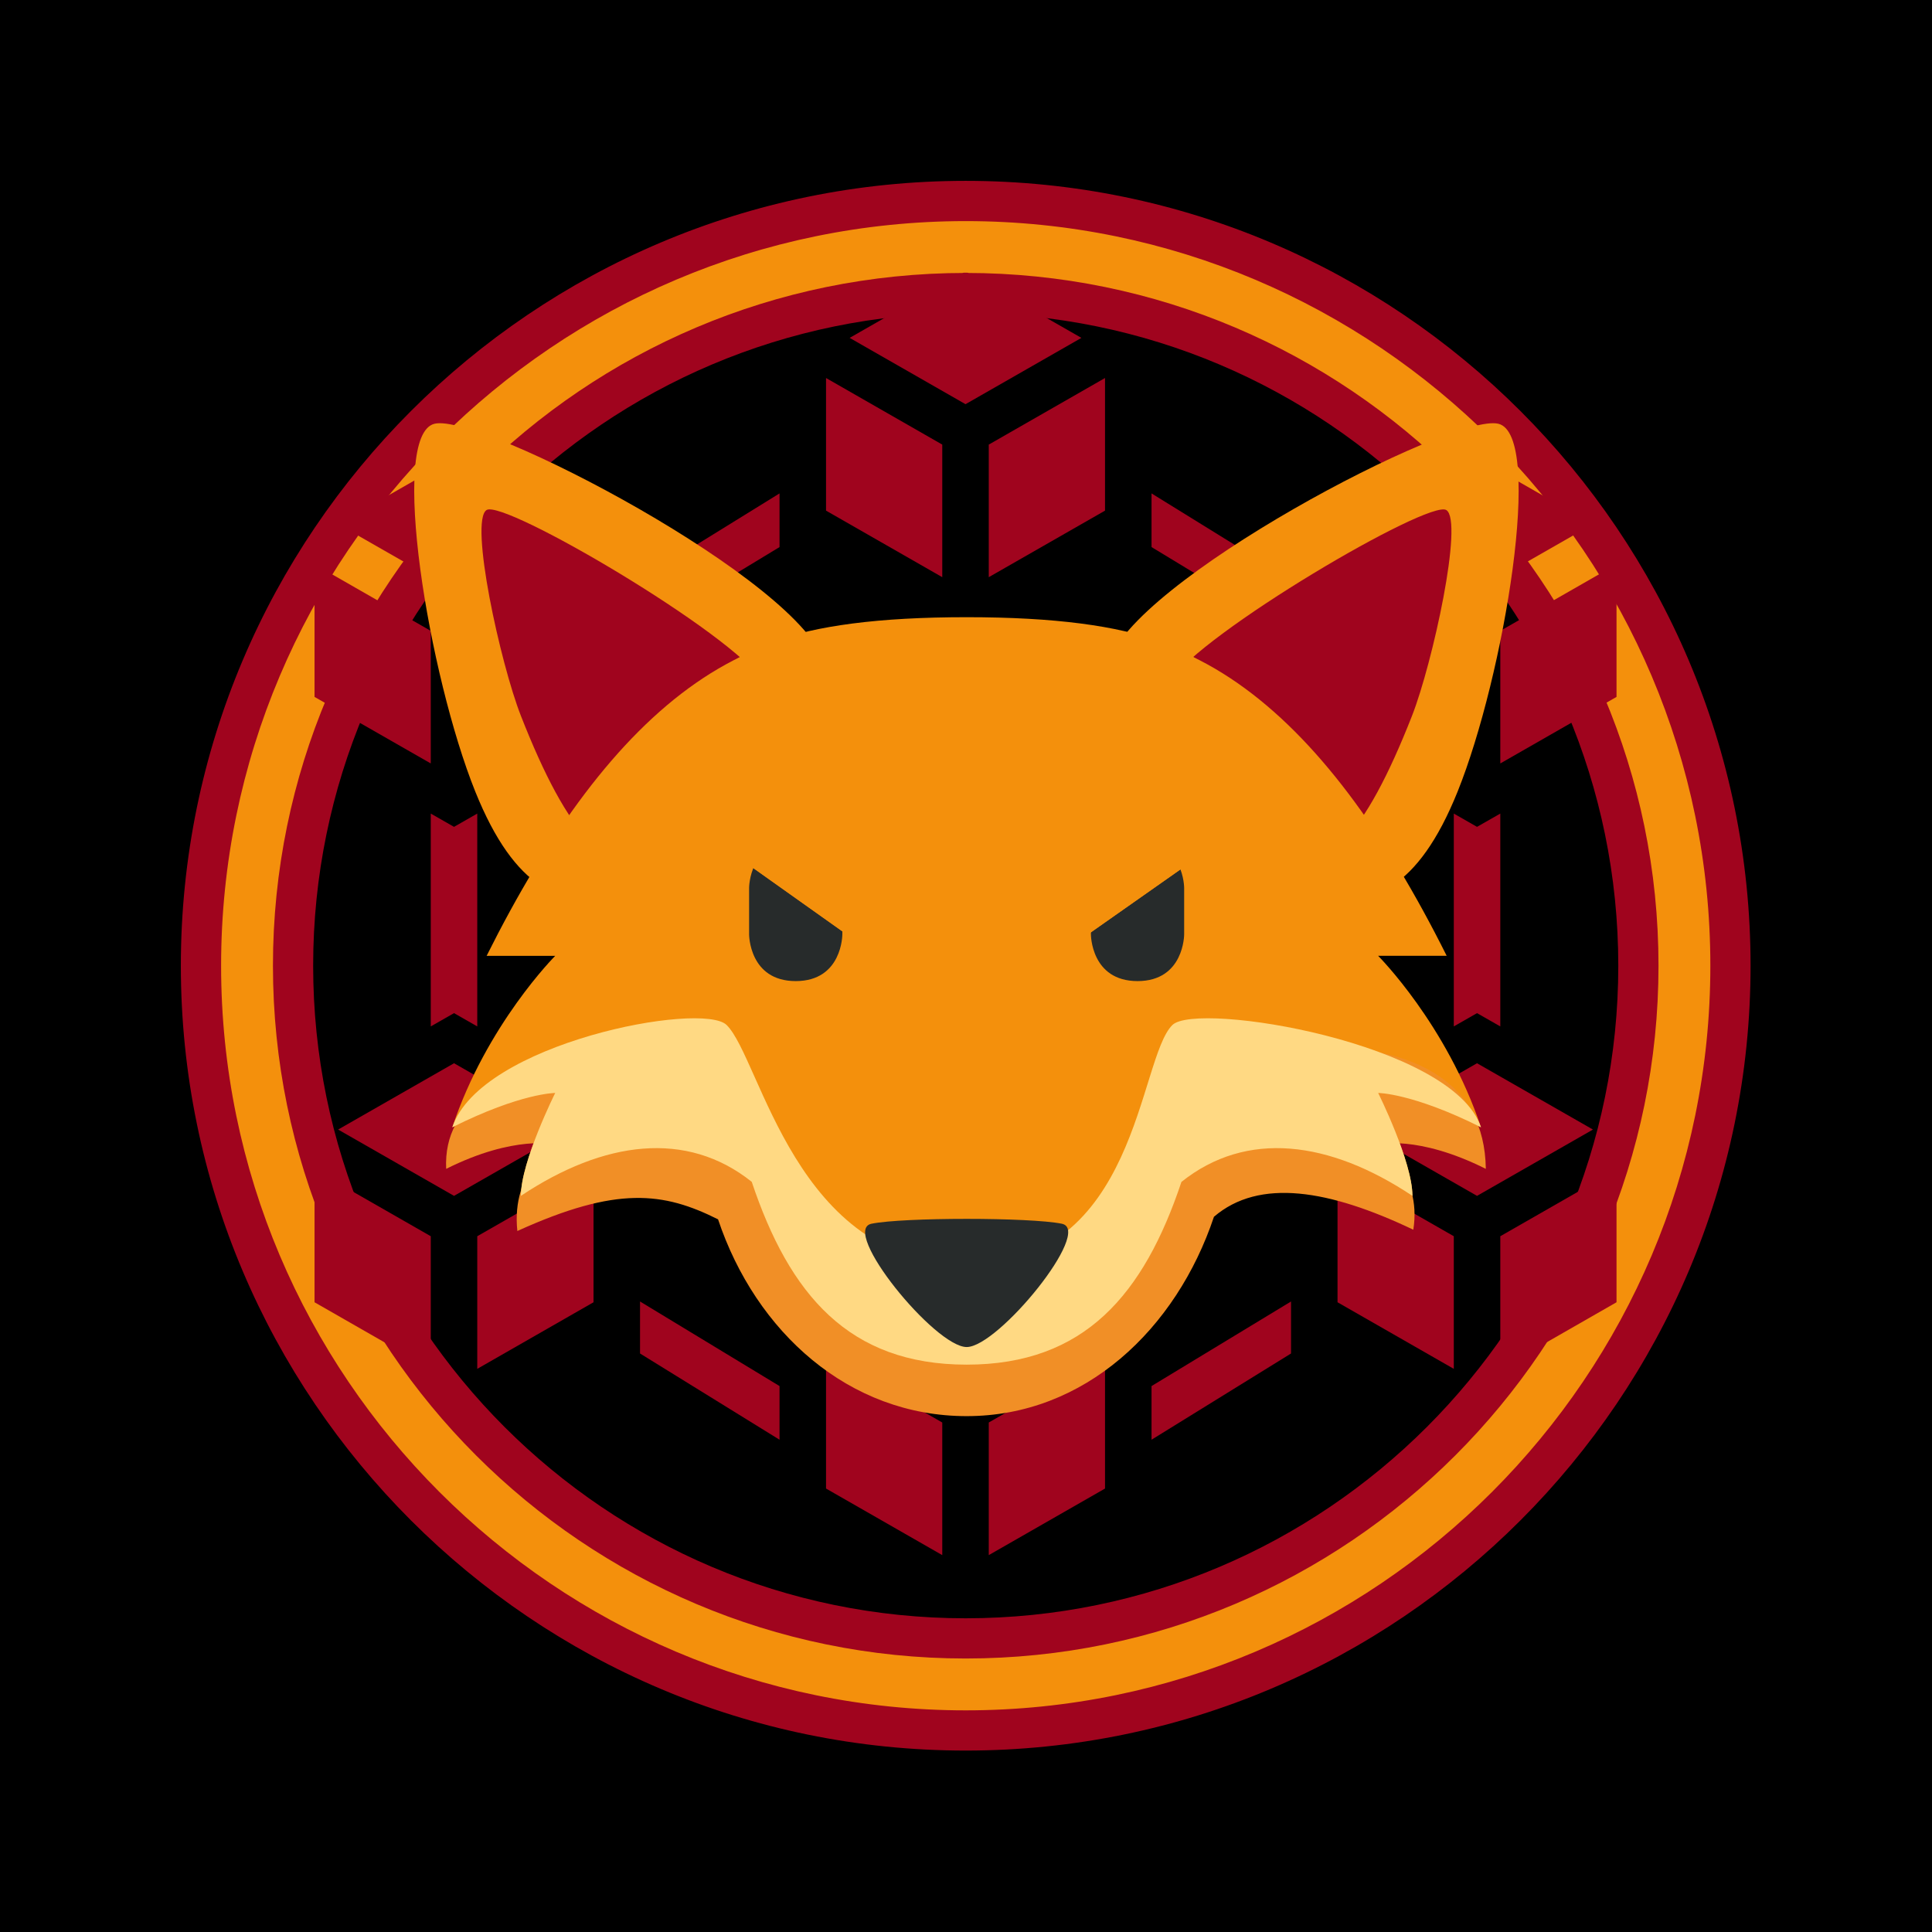 <svg xmlns="http://www.w3.org/2000/svg" width="192" viewBox="0 0 192 192" height="192" version="1.0"><defs><clipPath id="a"><path d="M 17.973 17.973 L 173.973 17.973 L 173.973 173.973 L 17.973 173.973 Z M 17.973 17.973"/></clipPath><clipPath id="b"><path d="M 84 27.102 L 108 27.102 L 108 41 L 84 41 Z M 84 27.102"/></clipPath><clipPath id="c"><path d="M 31.078 56 L 43 56 L 43 76 L 31.078 76 Z M 31.078 56"/></clipPath><clipPath id="d"><path d="M 31.078 116 L 43 116 L 43 137 L 31.078 137 Z M 31.078 116"/></clipPath><clipPath id="e"><path d="M 149 56 L 160.828 56 L 160.828 76 L 149 76 Z M 149 56"/></clipPath><clipPath id="f"><path d="M 149 116 L 160.828 116 L 160.828 137 L 149 137 Z M 149 116"/></clipPath><clipPath id="g"><path d="M 82 134 L 94 134 L 94 154.602 L 82 154.602 Z M 82 134"/></clipPath><clipPath id="h"><path d="M 98 134 L 110 134 L 110 154.602 L 98 154.602 Z M 98 134"/></clipPath><clipPath id="i"><path d="M 44 104 L 148 104 L 148 140.734 L 44 140.734 Z M 44 104"/></clipPath><clipPath id="j"><path d="M 71 76 L 94 76 L 94 97 L 71 97 Z M 71 76"/></clipPath><clipPath id="k"><path d="M 75.895 76.883 L 93.625 89.48 L 88.848 96.203 L 71.113 83.609 Z M 75.895 76.883"/></clipPath><clipPath id="l"><path d="M 52.59 -9.523 L 188.332 86.895 L 104.945 204.293 L -30.797 107.875 Z M 52.59 -9.523"/></clipPath><clipPath id="m"><path d="M 52.59 -9.523 L 188.332 86.895 L 104.945 204.293 L -30.797 107.875 Z M 52.59 -9.523"/></clipPath><clipPath id="n"><path d="M 71 78 L 94 78 L 94 97 L 71 97 Z M 71 78"/></clipPath><clipPath id="o"><path d="M 75.895 76.883 L 93.625 89.48 L 88.848 96.203 L 71.113 83.609 Z M 75.895 76.883"/></clipPath><clipPath id="p"><path d="M 52.59 -9.523 L 188.332 86.895 L 104.945 204.293 L -30.797 107.875 Z M 52.59 -9.523"/></clipPath><clipPath id="q"><path d="M 52.59 -9.523 L 188.332 86.895 L 104.945 204.293 L -30.797 107.875 Z M 52.59 -9.523"/></clipPath><clipPath id="r"><path d="M 71 77 L 94 77 L 94 97 L 71 97 Z M 71 77"/></clipPath><clipPath id="s"><path d="M 75.895 76.883 L 93.625 89.48 L 88.848 96.203 L 71.113 83.609 Z M 75.895 76.883"/></clipPath><clipPath id="t"><path d="M 52.59 -9.523 L 188.332 86.895 L 104.945 204.293 L -30.797 107.875 Z M 52.59 -9.523"/></clipPath><clipPath id="u"><path d="M 52.59 -9.523 L 188.332 86.895 L 104.945 204.293 L -30.797 107.875 Z M 52.59 -9.523"/></clipPath><clipPath id="v"><path d="M 71 76 L 94 76 L 94 97 L 71 97 Z M 71 76"/></clipPath><clipPath id="w"><path d="M 75.895 76.883 L 93.625 89.48 L 88.848 96.203 L 71.113 83.609 Z M 75.895 76.883"/></clipPath><clipPath id="x"><path d="M 52.59 -9.523 L 188.332 86.895 L 104.945 204.293 L -30.797 107.875 Z M 52.59 -9.523"/></clipPath><clipPath id="y"><path d="M 52.59 -9.523 L 188.332 86.895 L 104.945 204.293 L -30.797 107.875 Z M 52.59 -9.523"/></clipPath><clipPath id="z"><path d="M 99 76 L 122 76 L 122 96 L 99 96 Z M 99 76"/></clipPath><clipPath id="A"><path d="M 99.02 89.172 L 116.816 76.668 L 121.559 83.418 L 103.762 95.922 Z M 99.02 89.172"/></clipPath><clipPath id="B"><path d="M 9.797 82.262 L 146.031 -13.461 L 228.816 104.367 L 92.578 200.086 Z M 9.797 82.262"/></clipPath><clipPath id="C"><path d="M 9.797 82.262 L 146.031 -13.461 L 228.816 104.367 L 92.578 200.086 Z M 9.797 82.262"/></clipPath></defs><path fill="#FFF" d="M-19.2 -19.2H211.2V211.2H-19.2z"/><path fill="#FFF" d="M-19.2 -19.2H211.2V211.2H-19.2z"/><path d="M-19.2 -19.2H211.2V211.2H-19.2z"/><path fill="#F4900C" d="M 95.969 20.004 C 54.016 20.004 20.004 54.016 20.004 95.969 C 20.004 137.926 54.016 171.941 95.969 171.941 C 137.926 171.941 171.941 137.926 171.941 95.969 C 171.941 54.016 137.926 20.004 95.969 20.004 Z M 95.969 162.824 C 94.875 162.824 93.781 162.797 92.691 162.742 C 91.598 162.688 90.508 162.609 89.418 162.5 C 88.328 162.395 87.242 162.262 86.16 162.102 C 85.078 161.938 84 161.754 82.926 161.539 C 81.852 161.324 80.785 161.086 79.727 160.82 C 78.664 160.555 77.609 160.262 76.562 159.945 C 75.516 159.629 74.477 159.285 73.445 158.914 C 72.414 158.547 71.395 158.152 70.383 157.734 C 69.375 157.316 68.375 156.871 67.383 156.406 C 66.395 155.938 65.418 155.445 64.453 154.93 C 63.488 154.414 62.535 153.875 61.598 153.312 C 60.66 152.75 59.734 152.164 58.824 151.559 C 57.914 150.949 57.02 150.32 56.141 149.668 C 55.262 149.016 54.402 148.344 53.555 147.648 C 52.707 146.953 51.879 146.242 51.07 145.504 C 50.258 144.77 49.465 144.016 48.691 143.242 C 47.918 142.469 47.164 141.676 46.43 140.867 C 45.695 140.055 44.98 139.227 44.285 138.383 C 43.594 137.535 42.918 136.676 42.266 135.797 C 41.617 134.918 40.984 134.023 40.379 133.113 C 39.77 132.203 39.184 131.277 38.621 130.34 C 38.059 129.402 37.52 128.449 37.004 127.484 C 36.488 126.52 35.996 125.543 35.527 124.555 C 35.062 123.566 34.617 122.566 34.199 121.555 C 33.781 120.543 33.387 119.523 33.02 118.492 C 32.648 117.461 32.305 116.426 31.988 115.379 C 31.672 114.332 31.379 113.277 31.113 112.215 C 30.848 111.152 30.609 110.086 30.395 109.012 C 30.18 107.941 29.992 106.863 29.832 105.781 C 29.672 104.699 29.539 103.613 29.434 102.523 C 29.324 101.434 29.242 100.344 29.191 99.25 C 29.137 98.156 29.109 97.066 29.109 95.969 C 29.109 94.875 29.137 93.781 29.191 92.691 C 29.242 91.598 29.324 90.508 29.43 89.418 C 29.539 88.328 29.672 87.242 29.832 86.16 C 29.992 85.078 30.18 84 30.395 82.93 C 30.605 81.855 30.848 80.789 31.113 79.727 C 31.379 78.664 31.672 77.609 31.988 76.562 C 32.305 75.516 32.648 74.48 33.016 73.449 C 33.387 72.418 33.777 71.398 34.199 70.387 C 34.617 69.375 35.059 68.375 35.527 67.387 C 35.996 66.398 36.488 65.422 37.004 64.457 C 37.52 63.492 38.059 62.539 38.621 61.602 C 39.184 60.664 39.77 59.738 40.375 58.828 C 40.984 57.918 41.613 57.023 42.266 56.148 C 42.918 55.27 43.59 54.406 44.285 53.559 C 44.977 52.715 45.691 51.887 46.426 51.074 C 47.16 50.266 47.914 49.473 48.691 48.699 C 49.465 47.926 50.254 47.172 51.066 46.438 C 51.875 45.703 52.703 44.988 53.551 44.293 C 54.395 43.598 55.258 42.926 56.137 42.273 C 57.016 41.621 57.91 40.992 58.82 40.383 C 59.73 39.777 60.652 39.191 61.594 38.629 C 62.531 38.066 63.484 37.527 64.449 37.012 C 65.414 36.496 66.391 36.004 67.379 35.535 C 68.367 35.07 69.367 34.625 70.379 34.207 C 71.391 33.789 72.41 33.395 73.441 33.027 C 74.469 32.656 75.508 32.312 76.555 31.996 C 77.602 31.68 78.656 31.387 79.719 31.121 C 80.781 30.855 81.848 30.617 82.918 30.402 C 83.992 30.188 85.07 30 86.152 29.84 C 87.234 29.68 88.32 29.547 89.41 29.441 C 90.5 29.332 91.59 29.254 92.684 29.199 C 93.773 29.145 94.867 29.117 95.961 29.117 C 97.055 29.117 98.148 29.145 99.242 29.199 C 100.336 29.25 101.426 29.332 102.516 29.438 C 103.605 29.547 104.688 29.68 105.773 29.84 C 106.855 30 107.93 30.188 109.004 30.402 C 110.078 30.617 111.145 30.855 112.207 31.121 C 113.266 31.387 114.32 31.68 115.367 31.996 C 116.414 32.312 117.453 32.656 118.484 33.023 C 119.516 33.395 120.535 33.789 121.547 34.207 C 122.555 34.625 123.555 35.066 124.547 35.535 C 125.535 36.004 126.512 36.496 127.477 37.012 C 128.441 37.527 129.395 38.066 130.332 38.629 C 131.27 39.191 132.195 39.777 133.102 40.383 C 134.012 40.992 134.906 41.621 135.785 42.273 C 136.664 42.926 137.527 43.598 138.371 44.293 C 139.219 44.984 140.047 45.699 140.859 46.434 C 141.668 47.168 142.461 47.926 143.234 48.699 C 144.008 49.473 144.762 50.262 145.496 51.074 C 146.23 51.883 146.945 52.711 147.641 53.559 C 148.336 54.406 149.008 55.266 149.66 56.145 C 150.309 57.023 150.941 57.918 151.547 58.828 C 152.156 59.738 152.742 60.66 153.305 61.602 C 153.867 62.539 154.406 63.492 154.922 64.457 C 155.438 65.422 155.93 66.398 156.395 67.387 C 156.863 68.375 157.309 69.375 157.727 70.387 C 158.145 71.398 158.539 72.418 158.906 73.449 C 159.277 74.477 159.617 75.516 159.938 76.562 C 160.254 77.609 160.547 78.664 160.812 79.727 C 161.078 80.789 161.316 81.855 161.531 82.926 C 161.742 84 161.93 85.078 162.09 86.16 C 162.25 87.242 162.387 88.328 162.492 89.418 C 162.602 90.508 162.68 91.598 162.734 92.691 C 162.789 93.781 162.816 94.875 162.816 95.969 C 162.816 97.062 162.789 98.156 162.734 99.25 C 162.68 100.344 162.602 101.434 162.492 102.523 C 162.387 103.613 162.25 104.699 162.09 105.781 C 161.93 106.863 161.742 107.941 161.531 109.012 C 161.316 110.086 161.078 111.152 160.812 112.215 C 160.547 113.277 160.254 114.328 159.938 115.375 C 159.617 116.422 159.277 117.461 158.906 118.492 C 158.539 119.523 158.145 120.543 157.727 121.555 C 157.309 122.566 156.863 123.566 156.395 124.555 C 155.93 125.543 155.438 126.52 154.922 127.484 C 154.406 128.449 153.867 129.402 153.305 130.34 C 152.742 131.277 152.156 132.203 151.547 133.113 C 150.941 134.02 150.312 134.914 149.66 135.793 C 149.008 136.672 148.336 137.535 147.641 138.383 C 146.945 139.227 146.23 140.055 145.496 140.867 C 144.762 141.676 144.008 142.469 143.234 143.242 C 142.461 144.016 141.668 144.77 140.859 145.504 C 140.047 146.238 139.219 146.953 138.375 147.648 C 137.527 148.344 136.664 149.016 135.785 149.668 C 134.906 150.32 134.012 150.949 133.105 151.555 C 132.195 152.164 131.27 152.75 130.332 153.312 C 129.395 153.875 128.441 154.414 127.477 154.93 C 126.512 155.445 125.535 155.938 124.547 156.406 C 123.555 156.871 122.555 157.316 121.547 157.734 C 120.535 158.152 119.516 158.547 118.484 158.914 C 117.453 159.285 116.414 159.625 115.367 159.945 C 114.32 160.262 113.266 160.555 112.207 160.82 C 111.145 161.086 110.078 161.324 109.004 161.539 C 107.93 161.75 106.855 161.938 105.773 162.098 C 104.688 162.262 103.605 162.395 102.516 162.5 C 101.426 162.609 100.336 162.688 99.242 162.742 C 98.148 162.797 97.055 162.824 95.961 162.824 Z M 95.969 162.824"/><g clip-path="url(#a)"><path fill="#A0041E" d="M 95.969 173.969 C 52.965 173.969 17.973 138.977 17.973 95.969 C 17.973 52.965 52.965 17.973 95.969 17.973 C 138.977 17.973 173.969 52.965 173.969 95.969 C 173.969 138.977 138.977 173.969 95.969 173.969 Z M 95.969 21.973 C 55.164 21.973 21.973 55.164 21.973 95.969 C 21.973 136.773 55.164 169.973 95.969 169.973 C 136.773 169.973 169.973 136.773 169.973 95.969 C 169.973 55.164 136.773 21.973 95.969 21.973 Z M 95.969 21.973"/></g><path fill="#A0041E" d="M 95.969 164.82 C 58 164.82 27.125 133.938 27.125 95.969 C 27.125 58.004 58.008 27.125 95.969 27.125 C 133.934 27.125 164.82 58.008 164.82 95.969 C 164.82 133.934 133.938 164.82 95.969 164.82 Z M 95.969 31.121 C 60.211 31.121 31.121 60.211 31.121 95.969 C 31.121 131.73 60.211 160.824 95.969 160.824 C 131.73 160.824 160.824 131.73 160.824 95.969 C 160.824 60.211 131.73 31.121 95.969 31.121 Z M 95.969 31.121"/><g clip-path="url(#b)"><path fill="#A0041E" d="M 84.438 33.578 L 95.953 40.168 L 107.469 33.578 L 95.953 26.988 L 84.438 33.578"/></g><path fill="#A0041E" d="M 58.984 116.242 L 47.43 122.855 L 47.43 136.035 L 58.984 129.418 L 58.984 116.242"/><path fill="#A0041E" d="M 56.637 112.254 L 45.121 105.664 L 33.602 112.254 L 45.121 118.844 L 56.637 112.254"/><path fill="#A0041E" d="M 109.816 50.746 L 109.816 37.566 L 98.262 44.184 L 98.262 57.359 L 109.816 50.746"/><path fill="#A0041E" d="M 84.438 82.172 L 95.953 88.762 L 107.469 82.172 L 95.953 75.582 L 84.438 82.172"/><path fill="#A0041E" d="M 58.984 69.258 L 58.984 56.078 L 47.43 62.695 L 47.43 75.871 L 58.984 69.258"/><g clip-path="url(#c)"><path fill="#A0041E" d="M 31.258 69.258 L 42.809 75.871 L 42.809 62.695 L 31.258 56.078 L 31.258 69.258"/></g><path fill="#A0041E" d="M 33.602 52.09 L 45.121 58.68 L 56.637 52.09 L 45.121 45.5 L 33.602 52.09"/><path fill="#A0041E" d="M 109.816 99.336 L 109.816 86.16 L 98.262 92.777 L 98.262 105.953 L 109.816 99.336"/><g clip-path="url(#d)"><path fill="#A0041E" d="M 42.809 122.855 L 31.258 116.242 L 31.258 129.418 L 42.809 136.035 L 42.809 122.855"/></g><path fill="#A0041E" d="M 144.477 122.855 L 132.922 116.242 L 132.922 129.418 L 144.477 136.035 L 144.477 122.855"/><g clip-path="url(#e)"><path fill="#A0041E" d="M 160.648 69.258 L 160.648 56.078 L 149.098 62.695 L 149.098 75.871 L 160.648 69.258"/></g><path fill="#A0041E" d="M 132.922 69.258 L 144.477 75.871 L 144.477 62.695 L 132.922 56.078 L 132.922 69.258"/><g clip-path="url(#f)"><path fill="#A0041E" d="M 160.648 116.242 L 149.098 122.855 L 149.098 136.035 L 160.648 129.418 L 160.648 116.242"/></g><path fill="#A0041E" d="M 158.305 112.254 L 146.785 105.664 L 135.27 112.254 L 146.785 118.844 L 158.305 112.254"/><path fill="#A0041E" d="M 107.469 130.766 L 95.953 124.176 L 84.438 130.766 L 95.953 137.355 L 107.469 130.766"/><g clip-path="url(#g)"><path fill="#A0041E" d="M 93.641 141.367 L 82.09 134.754 L 82.09 147.93 L 93.641 154.547 L 93.641 141.367"/></g><path fill="#A0041E" d="M 82.09 50.746 L 93.641 57.359 L 93.641 44.184 L 82.09 37.566 L 82.09 50.746"/><path fill="#A0041E" d="M 82.09 99.336 L 93.641 105.953 L 93.641 92.777 L 82.09 86.16 L 82.09 99.336"/><path fill="#A0041E" d="M 135.27 52.09 L 146.785 58.68 L 158.305 52.09 L 146.785 45.5 L 135.27 52.09"/><g clip-path="url(#h)"><path fill="#A0041E" d="M 109.816 134.754 L 98.262 141.367 L 98.262 154.547 L 109.816 147.93 L 109.816 134.754"/></g><path fill="#A0041E" d="M 95.953 63.66 L 93.641 62.34 L 93.641 71.922 L 95.953 70.602 L 98.262 71.922 L 98.262 62.34 L 95.953 63.66"/><path fill="#A0041E" d="M 63.605 57.605 L 63.605 62.773 L 77.469 54.367 L 77.469 49.035 L 63.605 57.605"/><path fill="#A0041E" d="M 128.301 57.605 L 128.301 62.773 L 114.438 54.367 L 114.438 49.035 L 128.301 57.605"/><path fill="#A0041E" d="M 63.605 134.508 L 63.605 129.34 L 77.469 137.746 L 77.469 143.078 L 63.605 134.508"/><path fill="#A0041E" d="M 128.301 134.508 L 128.301 129.34 L 114.438 137.746 L 114.438 143.078 L 128.301 134.508"/><path fill="#A0041E" d="M 95.953 112.254 L 93.641 110.934 L 93.641 120.516 L 95.953 119.195 L 98.262 120.516 L 98.262 110.934 L 95.953 112.254"/><path fill="#A0041E" d="M 146.785 82.172 L 144.477 80.852 L 144.477 102.004 L 146.785 100.684 L 149.098 102.004 L 149.098 80.852 L 146.785 82.172"/><path fill="#A0041E" d="M 45.121 82.172 L 47.43 80.852 L 47.43 102.004 L 45.121 100.684 L 42.809 102.004 L 42.809 80.852 L 45.121 82.172"/><path fill="#F4900C" d="M 81.953 66.004 C 83.984 74.156 82.496 81.074 74.352 83.102 C 66.199 85.129 55.172 98.402 47.23 78.66 C 42.629 67.227 38.605 43.25 43.176 42.113 C 47.746 40.977 79.926 57.855 81.953 66.004 Z M 81.953 66.004"/><path fill="#A0041E" d="M 75.797 67.715 C 78.762 72.461 70.141 81.797 65.395 84.766 C 60.645 87.734 56.441 83.062 51.766 71.137 C 49.719 65.918 46.621 51.773 48.359 50.684 C 50.094 49.602 72.828 62.965 75.797 67.715 Z M 75.797 67.715"/><path fill="#F4900C" d="M 110.137 66.004 C 108.105 74.156 109.59 81.074 117.742 83.102 C 125.895 85.129 136.918 98.402 144.859 78.66 C 149.461 67.227 153.48 43.25 148.91 42.113 C 144.34 40.977 112.168 57.855 110.137 66.004 Z M 110.137 66.004"/><path fill="#A0041E" d="M 116.297 67.715 C 113.332 72.461 121.949 81.797 126.695 84.766 C 131.441 87.734 135.645 83.062 140.324 71.137 C 142.367 65.922 145.469 51.773 143.734 50.688 C 141.996 49.602 119.262 62.965 116.297 67.715 Z M 116.297 67.715"/><path fill="#F4900C" d="M 96.066 64.316 C 75.617 57.5 60.645 70.414 48.359 94.992 L 55.176 94.992 C 55.176 94.992 48.359 101.805 44.949 112.031 C 51.766 108.621 55.176 108.621 55.176 108.621 C 55.176 108.621 51.766 115.438 51.766 118.848 C 61.988 112.031 72.211 112.031 79.027 122.254 C 85.84 132.48 96.066 122.254 96.066 108.621 Z M 96.066 64.316"/><path fill="#F4900C" d="M 96.066 64.316 C 116.512 57.5 131.488 70.414 143.77 94.988 L 136.957 94.988 C 136.957 94.988 143.77 101.801 147.176 112.027 C 140.363 108.617 136.957 108.617 136.957 108.617 C 136.957 108.617 140.363 115.438 140.363 118.844 C 130.141 112.027 119.918 112.027 113.102 122.25 C 106.285 132.477 96.062 122.25 96.062 108.621 Z M 96.066 64.316"/><path fill="#F4900C" d="M 96.066 61.336 L 96.059 61.336 C 61.059 61.34 66.395 74.828 70.148 97.258 C 73.898 119.699 78.332 135.617 96.066 135.617 C 113.793 135.617 118.223 119.699 121.977 97.258 C 125.723 74.824 131.059 61.34 96.066 61.336 Z M 96.066 61.336"/><g clip-path="url(#i)"><path fill="#F18F26" d="M 147.66 116.16 C 147.402 98.531 118.938 104.594 116.512 106.98 C 113.102 110.328 113.09 130.773 96.059 130.773 C 79.027 130.773 75.617 110.328 72.211 106.98 C 69.781 104.594 43.695 102.648 44.34 116.16 C 51.152 112.75 55.172 113.738 55.172 113.738 C 55.172 113.738 50.77 116.289 51.414 122.336 C 61.324 117.832 65.953 118.473 71.359 121.176 C 75.105 132.367 84.348 140.734 96.066 140.734 C 107.777 140.734 116.898 132.105 120.641 120.922 C 125.145 117.059 132.09 118.219 140.453 122.207 C 141.355 116.543 136.957 113.738 136.957 113.738 C 136.957 113.738 140.848 112.75 147.66 116.16 Z M 147.66 116.16"/></g><path fill="#FFD983" d="M 147.18 112.027 C 144.387 103.633 118.938 99.477 116.512 101.863 C 113.102 105.211 113.09 125.656 96.059 125.656 C 79.027 125.656 75.617 105.211 72.211 101.863 C 69.781 99.477 47.746 103.633 44.949 112.027 C 51.766 108.617 55.176 108.617 55.176 108.617 C 55.176 108.617 51.766 115.438 51.766 118.844 C 60.012 113.348 68.25 112.293 74.707 117.449 C 78.453 128.637 84.348 135.617 96.066 135.617 C 107.777 135.617 113.668 128.641 117.41 117.457 C 123.871 112.289 132.117 113.348 140.367 118.844 C 140.367 115.438 136.961 108.617 136.961 108.617 C 136.961 108.617 140.367 108.621 147.18 112.027 Z M 147.18 112.027"/><path fill="#272B2B" d="M 74.445 88.234 C 74.445 88.234 74.445 83.602 79.078 83.602 C 83.711 83.602 83.711 88.234 83.711 88.234 L 83.711 92.867 C 83.711 92.867 83.711 97.5 79.078 97.5 C 74.445 97.5 74.445 92.867 74.445 92.867 Z M 108.414 88.234 C 108.414 88.234 108.414 83.602 113.047 83.602 C 117.68 83.602 117.68 88.234 117.68 88.234 L 117.68 92.867 C 117.68 92.867 117.68 97.5 113.047 97.5 C 108.414 97.5 108.414 92.867 108.414 92.867 Z M 86.609 121.613 C 83.457 122.254 92.914 133.867 96.066 133.867 C 99.215 133.867 108.672 122.254 105.523 121.613 C 102.367 120.969 89.762 120.969 86.609 121.613 Z M 86.609 121.613"/><g clip-path="url(#j)"><g clip-path="url(#k)"><g clip-path="url(#l)"><g clip-path="url(#m)" fill="#F4900C"><path d="M 100.961 66.148 C 82.625 41.055 54.23 43.75 19.246 62.426 L 27.258 68.113 C 27.258 68.113 13.551 70.441 0.996 79.629 C 11.855 81.309 15.863 84.152 15.863 84.152 C 15.863 84.152 6.156 89.332 3.305 93.344 C 21.023 93.855 33.035 102.387 32.5 120.113 C 31.961 137.836 52.527 134.336 63.922 118.293 Z M 100.961 66.148"/><path d="M 100.961 66.148 C 130.688 75.195 137.496 102.895 131.387 142.07 L 123.379 136.387 C 123.379 136.387 125.691 150.09 121.145 164.969 C 115.988 155.27 111.988 152.426 111.988 152.426 C 111.988 152.426 110.289 163.293 107.438 167.305 C 101.121 150.746 89.109 142.211 72.551 148.559 C 55.988 154.898 52.523 134.332 63.922 118.289 Z M 100.961 66.148"/><path d="M 103.453 62.641 L 103.441 62.633 C 62.305 33.418 57.301 53.75 42.961 83.281 C 28.609 112.82 20.512 135.258 41.355 150.066 C 62.191 164.863 80.703 149.824 103.875 126.551 C 127.031 103.277 144.578 91.859 103.453 62.641 Z M 103.453 62.641"/></g></g></g></g><g clip-path="url(#n)"><g clip-path="url(#o)"><g clip-path="url(#p)"><g clip-path="url(#q)"><path fill="#F18F26" d="M 118.262 170.234 C 132.691 149.273 94.172 132.645 89.324 133.43 C 82.52 134.523 65.41 158.578 45.395 144.359 C 25.375 130.141 38.461 103.23 37.258 96.445 C 36.398 91.609 7.367 67.543 -3.172 83.98 C 7.688 85.656 11.582 90.172 11.582 90.172 C 11.582 90.172 4.277 89.5 -0.02 97.156 C 15.391 100.129 20.297 104.75 24.387 112.441 C 19.438 128.738 23.305 146.305 37.078 156.086 C 50.844 165.867 68.773 163.324 82.523 153.281 C 91.043 152.5 98.238 159.66 104.734 171.336 C 110.527 165.426 107.707 158.449 107.707 158.449 C 107.707 158.449 113.105 160.535 118.262 170.234 Z M 118.262 170.234"/></g></g></g></g><g clip-path="url(#r)"><g clip-path="url(#s)"><g clip-path="url(#t)"><g clip-path="url(#u)"><path fill="#FFD983" d="M 121.148 164.969 C 124.887 152.762 98.449 126.625 93.602 127.406 C 86.797 128.5 69.688 152.555 49.672 138.336 C 29.652 124.117 42.742 97.207 41.535 90.422 C 40.676 85.586 11.305 72.082 1 79.625 C 11.859 81.305 15.867 84.148 15.867 84.148 C 15.867 84.148 6.16 89.328 3.309 93.34 C 17.594 93.754 28.164 99.391 31.438 110.852 C 26.488 127.145 27.582 140.281 41.355 150.066 C 55.121 159.844 67.875 156.547 81.625 146.508 C 93.535 145.82 102.344 153.953 107.441 167.309 C 110.293 163.297 111.988 152.426 111.988 152.426 C 111.988 152.426 115.992 155.273 121.148 164.969 Z M 121.148 164.969"/></g></g></g></g><g clip-path="url(#v)"><g clip-path="url(#w)"><g clip-path="url(#x)"><g clip-path="url(#y)"><path fill="#272B2B" d="M 55.555 76.25 C 55.555 76.25 59.43 70.797 64.875 74.664 C 70.316 78.531 66.445 83.984 66.445 83.984 L 62.57 89.438 C 62.57 89.438 58.699 94.887 53.254 91.02 C 47.812 87.152 51.684 81.703 51.684 81.703 Z M 95.48 104.609 C 95.48 104.609 99.352 99.156 104.797 103.023 C 110.242 106.891 106.367 112.344 106.367 112.344 L 102.496 117.793 C 102.496 117.793 98.621 123.246 93.18 119.379 C 87.734 115.512 91.605 110.059 91.605 110.059 Z M 41.949 125.688 C 37.707 123.812 39.113 145.371 42.82 148.004 C 46.52 150.633 67.34 144.859 64.176 141.477 C 61.008 138.086 46.191 127.562 41.949 125.688 Z M 41.949 125.688"/></g></g></g></g><g clip-path="url(#z)"><g clip-path="url(#A)"><g clip-path="url(#B)"><g clip-path="url(#C)"><path fill="#F4900C" d="M 97.281 61.957 C 67.504 70.855 60.555 98.516 66.465 137.73 L 74.504 132.082 C 74.504 132.082 72.117 145.777 76.582 160.68 C 81.793 151.004 85.812 148.18 85.812 148.18 C 85.812 148.18 87.449 159.059 90.281 163.086 C 96.684 146.559 108.738 138.086 125.266 144.516 C 141.789 150.945 145.363 130.395 134.051 114.293 Z M 97.281 61.957"/><path fill="#F4900C" d="M 97.281 61.957 C 115.742 36.961 144.121 39.801 179.004 58.652 L 170.969 64.297 C 170.969 64.297 184.66 66.699 197.164 75.953 C 186.297 77.574 182.281 80.395 182.281 80.395 C 182.281 80.395 191.957 85.629 194.785 89.656 C 177.066 90.074 165.012 98.547 165.457 116.27 C 165.898 134 145.359 130.395 134.043 114.293 Z M 97.281 61.957"/><path fill="#F4900C" d="M 94.805 58.438 L 94.797 58.445 C 53.512 87.457 71.008 98.965 94.047 122.348 C 117.09 145.746 135.535 160.875 156.453 146.18 C 177.367 131.484 169.379 109.012 155.184 79.395 C 140.984 49.793 136.086 29.438 94.805 58.438 Z M 94.805 58.438"/><path fill="#F18F26" d="M 201.164 80.434 C 186.23 59.828 157.688 90.574 156.805 95.406 C 155.562 102.188 172.516 126.348 152.426 140.465 C 132.336 154.582 111.344 133.254 104.547 132.121 C 99.699 131.316 67.316 150.637 79.289 166.062 C 84.496 156.387 90.055 154.227 90.055 154.227 C 90.055 154.227 86.984 160.887 92.762 167.492 C 100.711 153.965 106.707 150.887 115.324 149.598 C 129.027 159.711 146.875 161.938 160.699 152.223 C 174.516 142.516 178.113 124.766 173.242 108.453 C 175.352 100.16 184.508 95.77 197.68 93.551 C 194.047 86.117 186.531 86.445 186.531 86.445 C 186.531 86.445 190.301 82.051 201.164 80.434 Z M 201.164 80.434"/><path fill="#FFD983" d="M 197.168 75.953 C 186.906 68.352 153.441 84.531 152.559 89.363 C 151.316 96.141 168.27 120.305 148.18 134.418 C 128.09 148.535 107.098 127.211 100.301 126.078 C 95.453 125.273 72.914 148.441 76.578 160.676 C 81.789 151 85.809 148.176 85.809 148.176 C 85.809 148.176 87.449 159.055 90.277 163.082 C 95.441 149.758 104.285 141.68 116.18 142.422 C 129.883 152.531 142.629 155.891 156.453 146.18 C 170.27 136.473 171.426 123.352 166.559 107.035 C 169.891 95.578 180.5 89.996 194.789 89.652 C 191.961 85.625 182.285 80.395 182.285 80.395 C 182.285 80.395 186.305 77.574 197.168 75.953 Z M 197.168 75.953"/><path fill="#272B2B" d="M 91.629 108.129 C 91.629 108.129 87.785 102.656 93.246 98.816 C 98.711 94.977 102.555 100.449 102.555 100.449 L 106.402 105.922 C 106.402 105.922 110.246 111.395 104.781 115.23 C 99.316 119.07 95.473 113.598 95.473 113.598 Z M 131.695 79.977 C 131.695 79.977 127.852 74.504 133.316 70.664 C 138.781 66.824 142.625 72.297 142.625 72.297 L 146.469 77.77 C 146.469 77.77 150.312 83.242 144.848 87.078 C 139.387 90.918 135.539 85.445 135.539 85.445 Z M 133.676 137.473 C 130.492 140.844 151.281 146.723 155 144.109 C 158.715 141.5 160.234 119.949 155.984 121.801 C 151.73 123.652 136.863 134.102 133.676 137.473 Z M 133.676 137.473"/></g></g></g></g></svg>